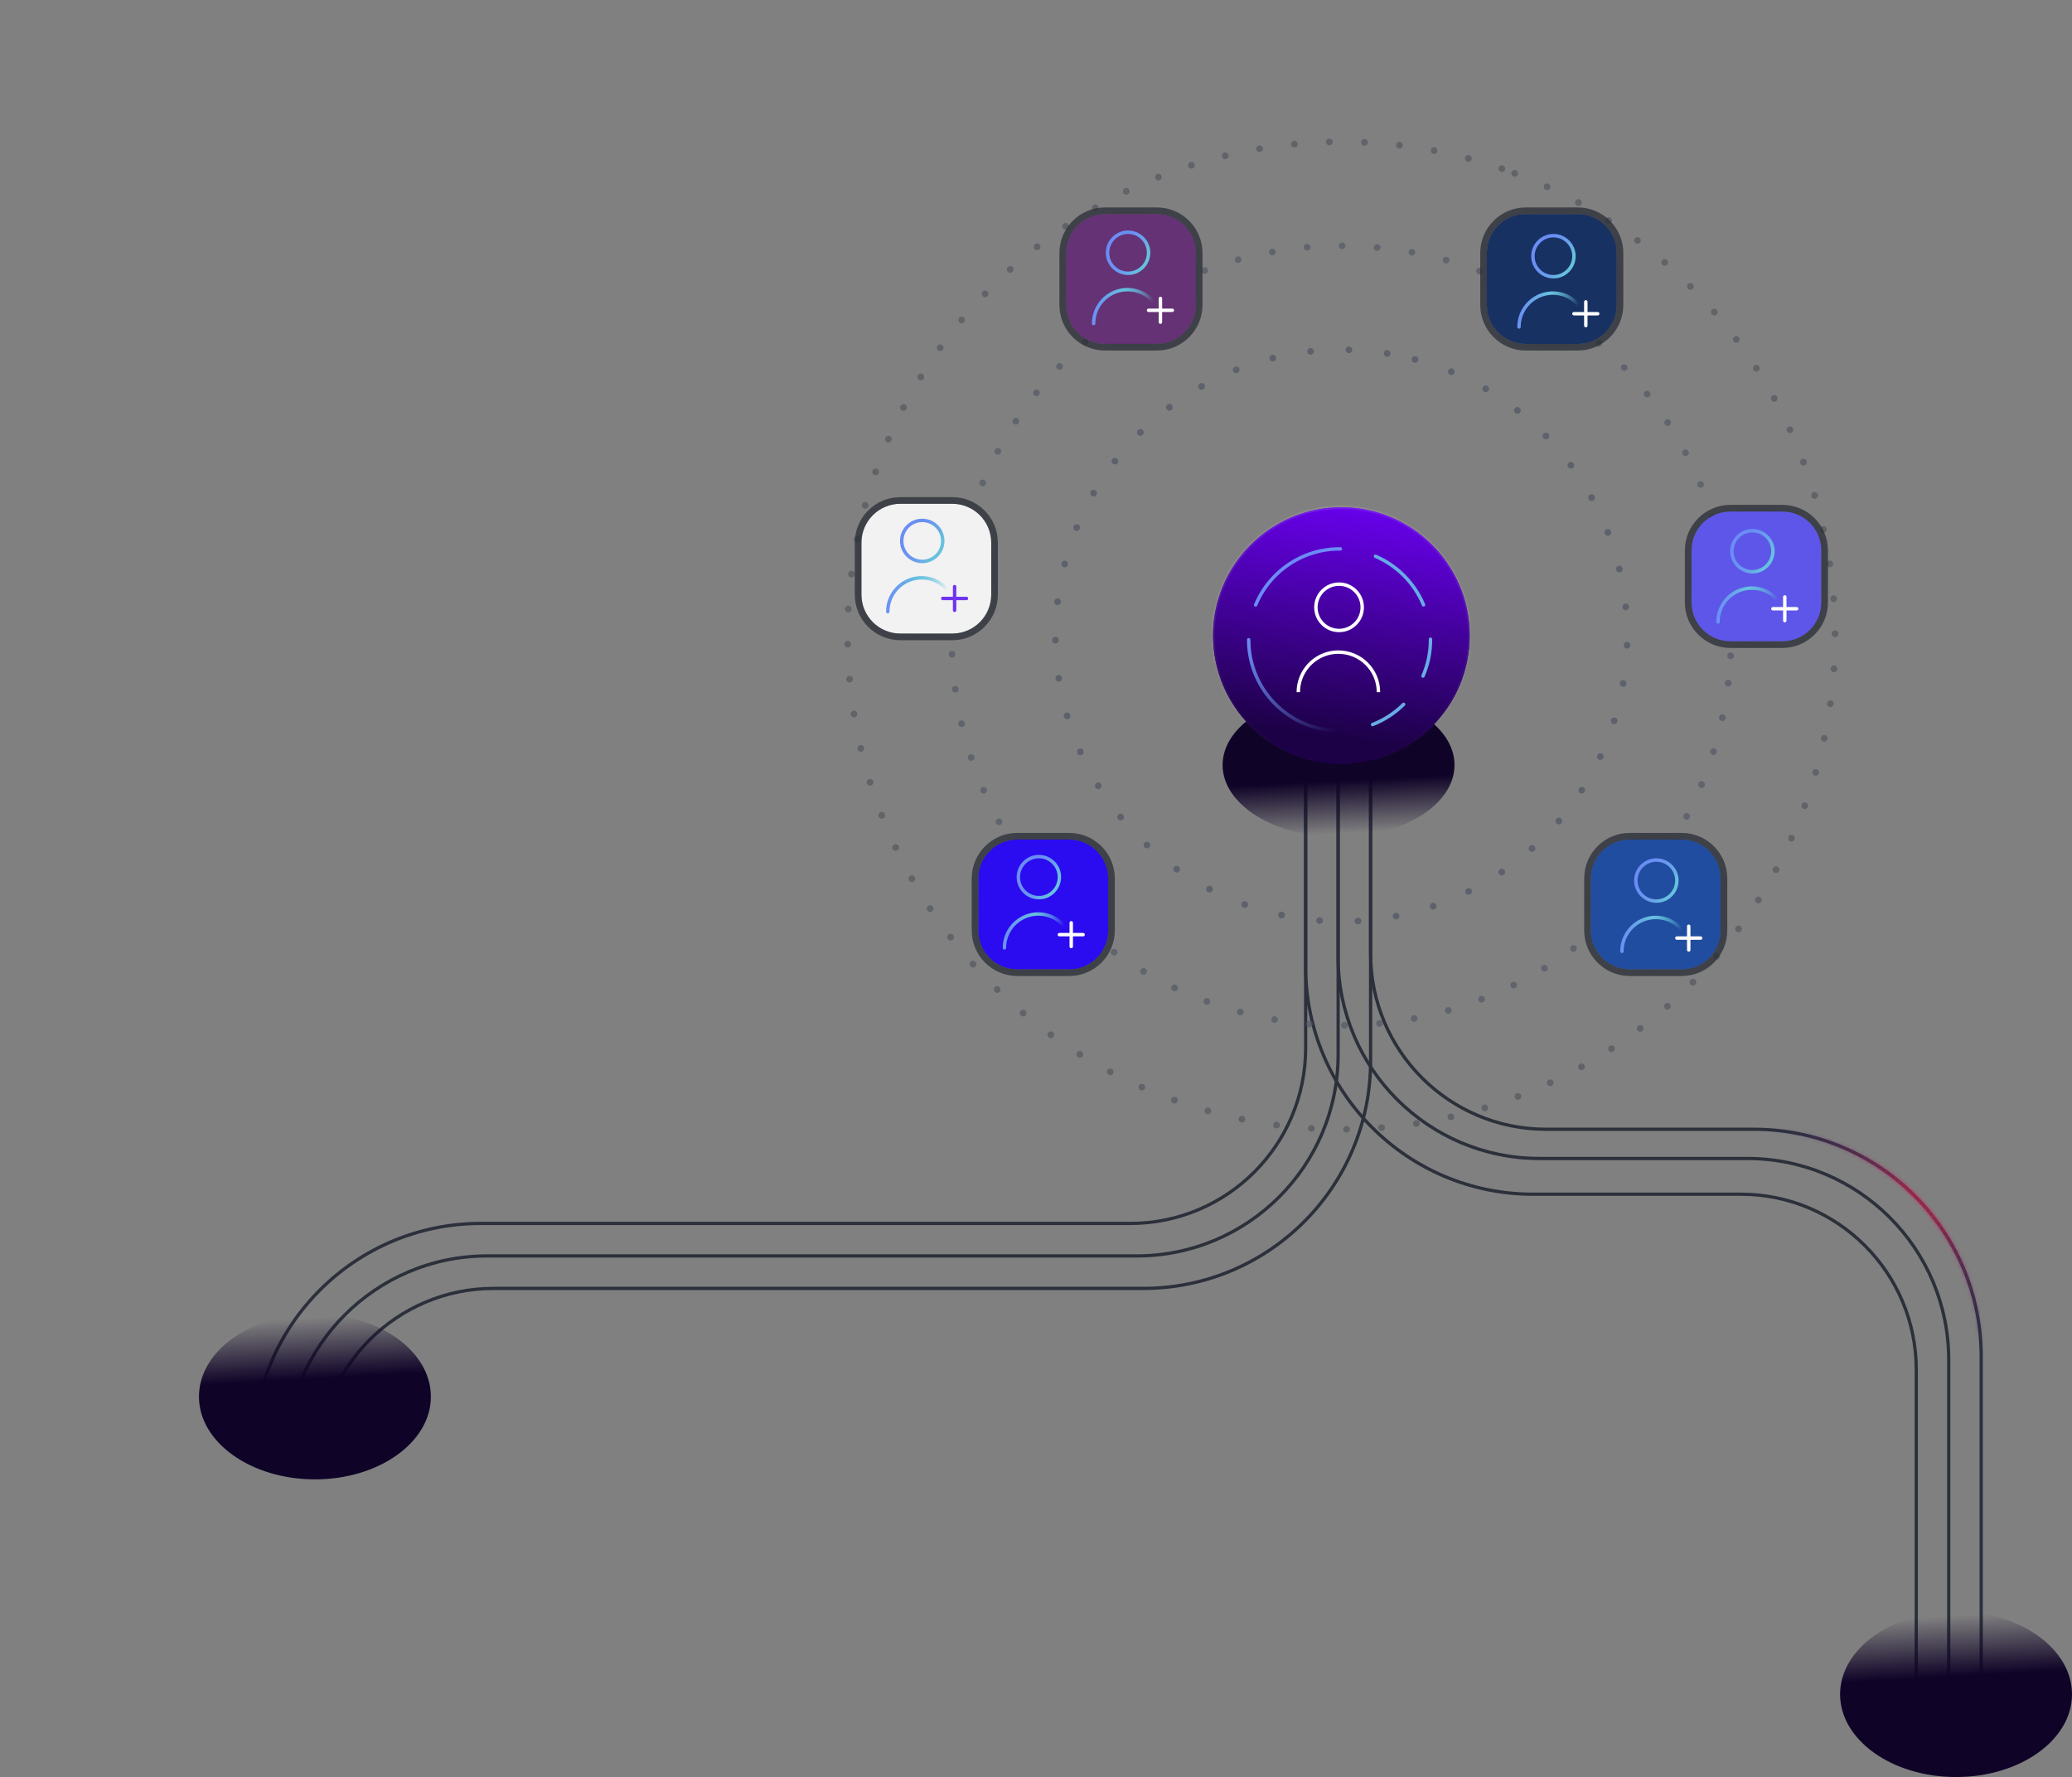 <svg width="604" height="518" viewBox="0 0 604 518" fill="none" xmlns="http://www.w3.org/2000/svg">
<rect x="0" y="0" width="604" height="518" fill="#808080" stroke="none"/>
<path d="M400.013 278.05V223.138H399.066V278.05C399.066 306.547 422.168 329.648 450.666 329.648H511.259C547.6 329.648 577.06 359.108 577.06 395.448V507.166H578.007V395.448C578.007 358.585 548.123 328.702 511.259 328.702H450.666C422.691 328.702 400.013 306.024 400.013 278.05Z" fill="#2B303B"/>
<mask id="mask0_1905_15955" style="mask-type:alpha" maskUnits="userSpaceOnUse" x="399" y="223" width="180" height="285">
<path d="M400.013 278.05V223.138H399.066V278.05C399.066 306.547 422.168 329.648 450.666 329.648H511.259C547.6 329.648 577.06 359.108 577.06 395.448V507.166H578.007V395.448C578.007 358.585 548.123 328.702 511.259 328.702H450.666C422.691 328.702 400.013 306.024 400.013 278.05Z" fill="#2B303B"/>
</mask>
<g mask="url(#mask0_1905_15955)">
<mask id="mask1_1905_15955" style="mask-type:luminance" maskUnits="userSpaceOnUse" x="513" y="295" width="102" height="102">
<path d="M563.848 295.748C591.783 295.748 614.464 318.429 614.464 346.364C614.464 374.298 591.783 396.979 563.848 396.979C535.913 396.979 513.232 374.298 513.232 346.364C513.232 318.429 535.913 295.748 563.848 295.748Z" fill="url(#paint0_radial_1905_15955)"/>
</mask>
<g mask="url(#mask1_1905_15955)">
<path d="M563.848 295.748C591.783 295.748 614.464 318.429 614.464 346.364C614.464 374.298 591.783 396.979 563.848 396.979C535.913 396.979 513.232 374.298 513.232 346.364C513.232 318.429 535.913 295.748 563.848 295.748Z" fill="url(#paint1_radial_1905_15955)"/>
</g>
</g>
<path d="M390.544 278.997V222.191H389.598V278.997C389.598 311.677 416.09 338.169 448.771 338.169H509.365C541.523 338.169 567.591 364.237 567.591 396.395V506.22H568.538V396.395C568.538 363.715 542.045 337.222 509.365 337.222H448.771C416.613 337.222 390.544 311.154 390.544 278.997Z" fill="#2B303B"/>
<path d="M381.076 223.138V281.837C381.076 318.177 410.536 347.637 446.877 347.637H507.47C535.968 347.637 559.069 370.738 559.069 399.235V507.166H558.123V399.235C558.123 371.261 535.445 348.584 507.47 348.584H446.877C410.013 348.584 380.129 318.7 380.129 281.837V223.138H381.076Z" fill="#2B303B"/>
<path d="M329.478 356.158C357.452 356.158 380.13 333.481 380.13 305.506H381.077C381.077 334.003 357.976 357.104 329.478 357.104H140.123C103.782 357.104 74.322 386.564 74.322 422.904H73.375C73.375 386.041 103.259 356.158 140.123 356.158H329.478ZM381.077 305.506V228.818H380.13V305.506H381.077Z" fill="#2B303B"/>
<path d="M331.372 365.625C363.53 365.625 389.599 339.557 389.599 307.399H390.546C390.546 340.08 364.053 366.572 331.372 366.572H142.017C109.859 366.572 83.79 392.64 83.79 424.798H82.844C82.844 392.118 109.336 365.625 142.017 365.625H331.372ZM390.546 307.399V228.818H389.599V307.399H390.546Z" fill="#2B303B"/>
<mask id="mask2_1905_15955" style="mask-type:alpha" maskUnits="userSpaceOnUse" x="82" y="223" width="309" height="202">
<path d="M331.372 365.625C363.53 365.625 389.599 339.557 389.599 307.399H390.546C390.546 340.08 364.053 366.572 331.372 366.572H142.017C109.859 366.572 83.79 392.64 83.79 424.798H82.844C82.844 392.118 109.336 365.625 142.017 365.625H331.372ZM390.546 307.399V223.848H389.599V307.399H390.546Z" fill="#2B303B"/>
</mask>
<g mask="url(#mask2_1905_15955)">
<mask id="mask3_1905_15955" style="mask-type:luminance" maskUnits="userSpaceOnUse" x="33" y="408" width="102" height="102">
<path d="M83.729 408.323C111.664 408.323 134.345 431.004 134.345 458.938C134.345 486.873 111.664 509.554 83.729 509.554C55.794 509.554 33.113 486.873 33.113 458.938C33.113 431.004 55.794 408.323 83.729 408.323Z" fill="url(#paint2_radial_1905_15955)"/>
</mask>
<g mask="url(#mask3_1905_15955)">
<path d="M83.729 408.323C111.664 408.323 134.345 431.004 134.345 458.938C134.345 486.873 111.664 509.554 83.729 509.554C55.794 509.554 33.113 486.873 33.113 458.938C33.113 431.004 55.794 408.323 83.729 408.323Z" fill="url(#paint3_radial_1905_15955)"/>
</g>
</g>
<path d="M400.012 228.818V309.293V310.24H400.006C399.499 346.666 369.812 376.04 333.265 376.04H143.91C115.935 376.04 93.257 398.718 93.257 426.692H92.311C92.311 398.194 115.412 375.093 143.91 375.093H333.265C369.606 375.093 399.066 345.634 399.066 309.293V228.818H400.012Z" fill="#2B303B"/>
<path d="M570.197 469.769C588.852 469.769 603.998 480.575 603.998 493.885C603.998 507.194 588.852 518 570.197 518C551.543 518 536.396 507.194 536.396 493.885C536.396 480.575 551.543 469.769 570.197 469.769Z" fill="url(#paint4_linear_1905_15955)"/>
<path d="M91.801 383C110.456 383 125.602 393.806 125.602 407.115C125.602 420.425 110.456 431.231 91.801 431.231C73.146 431.231 58 420.425 58 407.115C58 393.806 73.146 383 91.801 383Z" fill="url(#paint5_linear_1905_15955)"/>
<path d="M390.197 244C371.542 244 356.396 234.59 356.396 223C356.396 211.41 371.542 202 390.197 202C408.852 202 423.998 211.41 423.998 223C423.998 234.59 408.852 244 390.197 244Z" fill="url(#paint6_linear_1905_15955)"/>
<g opacity="0.8">
<path d="M412.464 104.759C456.896 116.594 483.363 162.28 471.527 206.712C459.691 251.144 414.005 277.611 369.573 265.775C325.14 253.94 298.674 208.255 310.51 163.822C322.345 119.39 368.031 92.924 412.464 104.759Z" stroke="#535965" stroke-width="1.946" stroke-linecap="round" stroke-linejoin="round" stroke-dasharray="0.01 11.19"/>
</g>
<g opacity="0.7">
<path d="M503.783 199.113C496.142 261.347 439.407 305.673 377.171 298.032C314.936 290.391 270.61 233.657 278.251 171.422C285.893 109.187 342.628 64.861 404.863 72.502C467.099 80.143 511.425 136.878 503.783 199.113Z" stroke="#535965" stroke-width="1.946" stroke-linecap="round" stroke-linejoin="round" stroke-dasharray="0.01 10.22"/>
</g>
<g opacity="0.5">
<path d="M441.535 50.517C515.904 78.396 553.649 161.414 525.768 235.783C497.888 310.152 414.869 347.897 340.5 320.018C266.13 292.138 228.385 209.12 256.266 134.751C284.146 60.382 367.165 22.637 441.535 50.517Z" stroke="#3F4550" stroke-width="1.946" stroke-linecap="round" stroke-linejoin="round" stroke-dasharray="0.01 10.22"/>
</g>
<path d="M391.019 147.87C411.658 147.87 428.416 164.628 428.416 185.267C428.416 205.906 411.658 222.664 391.019 222.664C370.379 222.664 353.621 205.906 353.621 185.267C353.621 164.628 370.379 147.87 391.019 147.87Z" fill="url(#paint7_linear_1905_15955)"/>
<path d="M391.019 147.87C411.658 147.87 428.416 164.628 428.416 185.267C428.416 205.906 411.658 222.664 391.019 222.664C370.379 222.664 353.621 205.906 353.621 185.267C353.621 164.628 370.379 147.87 391.019 147.87Z" fill="url(#paint8_linear_1905_15955)" stroke="url(#paint9_linear_1905_15955)" stroke-opacity="0.2" stroke-width="0.973"/>
<path d="M390.344 183.781C394.074 183.781 397.097 180.759 397.097 177.03C397.097 173.301 394.074 170.278 390.344 170.278C386.615 170.278 383.592 173.301 383.592 177.03C383.592 180.759 386.615 183.781 390.344 183.781Z" stroke="white" stroke-linejoin="round"/>
<path d="M378.467 201.772C378.467 197.617 380.64 193.961 383.91 191.892C385.714 190.751 387.854 190.088 390.147 190.088C396.601 190.088 401.827 195.319 401.827 201.767" stroke="white" stroke-linejoin="round"/>
<path d="M364 186.498C364 194.113 367.211 200.979 372.355 205.814C377.098 210.268 383.481 213 390.5 213" stroke="url(#paint10_linear_1905_15955)" stroke-linecap="round" stroke-linejoin="round"/>
<path d="M390.723 160.001C386.969 159.968 383.395 160.718 380.146 162.103C377.185 163.363 374.496 165.145 372.204 167.334C369.564 169.854 367.445 172.918 366.021 176.34" stroke="#6B8CF5" stroke-linecap="round" stroke-linejoin="round"/>
<path d="M414.966 176.308C413.613 173.059 411.636 170.148 409.185 167.714C406.833 165.373 404.041 163.477 400.955 162.147" stroke="url(#paint11_linear_1905_15955)" stroke-linecap="round" stroke-linejoin="round"/>
<path d="M414.811 197.063C416.239 193.776 417.027 190.148 417 186.329" stroke="url(#paint12_linear_1905_15955)" stroke-linecap="round" stroke-linejoin="round"/>
<path d="M400.117 211.202C403.529 209.871 406.604 207.856 409.162 205.319" stroke="url(#paint13_linear_1905_15955)" stroke-linecap="round" stroke-linejoin="round"/>
<path d="M530.939 160.449V175.597C530.939 181.867 525.848 186.958 519.578 186.958H504.43C498.159 186.958 493.068 181.867 493.068 175.597V160.449C493.068 154.179 498.159 149.088 504.43 149.088H519.578C525.848 149.088 530.939 154.179 530.939 160.449Z" fill="#5D56E9"/>
<path d="M531.886 160.449V175.597C531.886 182.39 526.37 187.905 519.578 187.905H504.429C497.636 187.905 492.121 182.39 492.121 175.597V160.449C492.121 153.656 497.636 148.141 504.429 148.141H519.578C526.37 148.141 531.886 153.656 531.886 160.449Z" stroke="url(#paint14_radial_1905_15955)" stroke-opacity="0.8" stroke-width="1.946"/>
<path d="M510.836 166.658C514.14 166.658 516.817 163.98 516.817 160.677C516.817 157.374 514.14 154.696 510.836 154.696C507.533 154.696 504.855 157.374 504.855 160.677C504.855 163.98 507.533 166.658 510.836 166.658Z" stroke="url(#paint15_linear_1905_15955)" stroke-miterlimit="10"/>
<path d="M500.799 181.304C500.799 177.791 502.634 174.704 505.4 172.955C506.924 171.99 508.732 171.431 510.672 171.431C516.123 171.431 520.544 175.852 520.544 181.304" stroke="url(#paint16_linear_1905_15955)" stroke-linecap="round" stroke-linejoin="round"/>
<path d="M520.275 173.992V180.908" stroke="white" stroke-miterlimit="10" stroke-linecap="round"/>
<path d="M523.733 177.45H516.816" stroke="white" stroke-miterlimit="10" stroke-linecap="round"/>
<path d="M471.291 73.751V88.9C471.291 95.17 466.2 100.261 459.93 100.261H444.781C438.511 100.261 433.42 95.17 433.42 88.9V73.751C433.42 67.481 438.511 62.39 444.781 62.39H459.93C466.2 62.39 471.291 67.481 471.291 73.751Z" fill="#183163"/>
<path d="M452.836 80.658C456.14 80.658 458.817 77.981 458.817 74.677C458.817 71.374 456.14 68.696 452.836 68.696C449.533 68.696 446.855 71.374 446.855 74.677C446.855 77.981 449.533 80.658 452.836 80.658Z" stroke="url(#paint17_linear_1905_15955)" stroke-miterlimit="10"/>
<path d="M442.799 95.304C442.799 91.791 444.634 88.704 447.4 86.956C448.924 85.99 450.732 85.431 452.672 85.431C458.123 85.431 462.544 89.852 462.544 95.304" stroke="url(#paint18_linear_1905_15955)" stroke-linecap="round" stroke-linejoin="round"/>
<path d="M462.275 87.992V94.908" stroke="white" stroke-miterlimit="10" stroke-linecap="round"/>
<path d="M465.733 91.45H458.816" stroke="white" stroke-miterlimit="10" stroke-linecap="round"/>
<path d="M472.237 73.751V88.9C472.237 95.692 466.722 101.208 459.929 101.208H444.781C437.988 101.208 432.473 95.692 432.473 88.9V73.751C432.473 66.959 437.988 61.444 444.781 61.444H459.929C466.722 61.444 472.237 66.959 472.237 73.751Z" stroke="url(#paint19_radial_1905_15955)" stroke-opacity="0.8" stroke-width="1.946"/>
<path d="M348.615 73.751V88.9C348.615 95.17 343.524 100.261 337.254 100.261H322.105C315.835 100.261 310.744 95.17 310.744 88.9V73.751C310.744 67.481 315.835 62.39 322.105 62.39H337.254C343.524 62.39 348.615 67.481 348.615 73.751Z" fill="#653276"/>
<path d="M349.561 73.751V88.9C349.561 95.692 344.046 101.208 337.253 101.208H322.105C315.312 101.208 309.797 95.692 309.797 88.9V73.751C309.797 66.959 315.312 61.444 322.105 61.444H337.253C344.046 61.444 349.561 66.959 349.561 73.751Z" stroke="url(#paint20_radial_1905_15955)" stroke-opacity="0.8" stroke-width="1.946"/>
<path d="M328.836 79.658C332.14 79.658 334.817 76.981 334.817 73.677C334.817 70.374 332.14 67.696 328.836 67.696C325.533 67.696 322.855 70.374 322.855 73.677C322.855 76.981 325.533 79.658 328.836 79.658Z" stroke="url(#paint21_linear_1905_15955)" stroke-miterlimit="10"/>
<path d="M318.799 94.304C318.799 90.791 320.634 87.704 323.4 85.956C324.924 84.99 326.732 84.431 328.672 84.431C334.123 84.431 338.544 88.852 338.544 94.304" stroke="url(#paint22_linear_1905_15955)" stroke-linecap="round" stroke-linejoin="round"/>
<path d="M338.275 86.992V93.908" stroke="white" stroke-miterlimit="10" stroke-linecap="round"/>
<path d="M341.733 90.45H334.816" stroke="white" stroke-miterlimit="10" stroke-linecap="round"/>
<path d="M288.969 158.194V173.342C288.969 179.612 283.878 184.703 277.607 184.703H262.459C256.189 184.703 251.098 179.612 251.098 173.342V158.194C251.098 151.924 256.189 146.833 262.459 146.833H277.607C283.878 146.833 288.969 151.924 288.969 158.194Z" fill="#F2F2F2"/>
<path d="M289.915 158.194V173.342C289.915 180.135 284.4 185.65 277.607 185.65H262.458C255.666 185.65 250.15 180.135 250.15 173.342V158.194C250.15 151.401 255.666 145.886 262.458 145.886H277.607C284.4 145.886 289.915 151.401 289.915 158.194Z" stroke="url(#paint23_radial_1905_15955)" stroke-opacity="0.8" stroke-width="1.946"/>
<path d="M268.836 163.658C272.14 163.658 274.817 160.98 274.817 157.677C274.817 154.374 272.14 151.696 268.836 151.696C265.533 151.696 262.855 154.374 262.855 157.677C262.855 160.98 265.533 163.658 268.836 163.658Z" stroke="url(#paint24_linear_1905_15955)" stroke-miterlimit="10"/>
<path d="M258.799 178.304C258.799 174.791 260.634 171.704 263.4 169.955C264.924 168.99 266.732 168.431 268.672 168.431C274.123 168.431 278.544 172.852 278.544 178.304" stroke="url(#paint25_linear_1905_15955)" stroke-linecap="round" stroke-linejoin="round"/>
<path d="M278.275 170.992V177.908" stroke="#7034F0" stroke-miterlimit="10" stroke-linecap="round"/>
<path d="M281.733 174.45H274.816" stroke="#7034F0" stroke-miterlimit="10" stroke-linecap="round"/>
<path d="M323.053 256.072V271.22C323.053 277.49 317.962 282.581 311.691 282.581H296.543C290.273 282.581 285.182 277.49 285.182 271.22V256.072C285.182 249.802 290.273 244.711 296.543 244.711H311.691C317.962 244.711 323.053 249.802 323.053 256.072Z" fill="#2B0BF0"/>
<path d="M323.999 256.072V271.22C323.999 278.013 318.484 283.528 311.691 283.528H296.542C289.75 283.528 284.234 278.013 284.234 271.22V256.072C284.234 249.279 289.75 243.764 296.542 243.764H311.691C318.484 243.764 323.999 249.279 323.999 256.072Z" stroke="url(#paint26_radial_1905_15955)" stroke-opacity="0.8" stroke-width="1.946"/>
<path d="M302.836 261.658C306.14 261.658 308.817 258.98 308.817 255.677C308.817 252.374 306.14 249.696 302.836 249.696C299.533 249.696 296.855 252.374 296.855 255.677C296.855 258.98 299.533 261.658 302.836 261.658Z" stroke="url(#paint27_linear_1905_15955)" stroke-miterlimit="10"/>
<path d="M292.799 276.304C292.799 272.791 294.634 269.704 297.4 267.955C298.924 266.99 300.732 266.431 302.672 266.431C308.123 266.431 312.544 270.852 312.544 276.304" stroke="url(#paint28_linear_1905_15955)" stroke-linecap="round" stroke-linejoin="round"/>
<path d="M312.275 268.992V275.908" stroke="white" stroke-miterlimit="10" stroke-linecap="round"/>
<path d="M315.733 272.45H308.816" stroke="white" stroke-miterlimit="10" stroke-linecap="round"/>
<path d="M501.59 256.072V271.22C501.59 277.49 496.499 282.581 490.228 282.581H475.08C468.81 282.581 463.719 277.49 463.719 271.22V256.072C463.719 249.802 468.81 244.711 475.08 244.711H490.228C496.499 244.711 501.59 249.802 501.59 256.072Z" fill="#214DA1"/>
<path d="M482.838 262.658C486.141 262.658 488.819 259.98 488.819 256.677C488.819 253.374 486.141 250.696 482.838 250.696C479.535 250.696 476.857 253.374 476.857 256.677C476.857 259.98 479.535 262.658 482.838 262.658Z" stroke="url(#paint29_linear_1905_15955)" stroke-miterlimit="10"/>
<path d="M472.801 277.304C472.801 273.791 474.636 270.704 477.402 268.955C478.926 267.99 480.734 267.431 482.674 267.431C488.125 267.431 492.546 271.852 492.546 277.304" stroke="url(#paint30_linear_1905_15955)" stroke-linecap="round" stroke-linejoin="round"/>
<path d="M492.277 269.992V276.908" stroke="white" stroke-miterlimit="10" stroke-linecap="round"/>
<path d="M495.735 273.45H488.818" stroke="white" stroke-miterlimit="10" stroke-linecap="round"/>
<path d="M502.536 256.072V271.22C502.536 278.013 497.021 283.528 490.228 283.528H475.08C468.287 283.528 462.771 278.013 462.771 271.22V256.072C462.771 249.279 468.287 243.764 475.08 243.764H490.228C497.021 243.764 502.536 249.279 502.536 256.072Z" stroke="url(#paint31_radial_1905_15955)" stroke-opacity="0.8" stroke-width="1.946"/>
<defs>
<radialGradient id="paint0_radial_1905_15955" cx="0" cy="0" r="1" gradientUnits="userSpaceOnUse" gradientTransform="translate(563.848 346.364) scale(51.224 51.223)">
<stop offset="0.18" stop-color="white"/>
<stop offset="0.59" stop-color="white" stop-opacity="0.5"/>
<stop offset="1" stop-color="white" stop-opacity="0"/>
</radialGradient>
<radialGradient id="paint1_radial_1905_15955" cx="0" cy="0" r="1" gradientUnits="userSpaceOnUse" gradientTransform="translate(563.848 346.364) scale(51.224 51.223)">
<stop stop-color="#E72452"/>
<stop offset="0.47" stop-color="#942667"/>
<stop offset="0.93" stop-color="#41287B"/>
</radialGradient>
<radialGradient id="paint2_radial_1905_15955" cx="0" cy="0" r="1" gradientUnits="userSpaceOnUse" gradientTransform="translate(83.729 458.938) scale(51.224 51.223)">
<stop offset="0.18" stop-color="white"/>
<stop offset="0.59" stop-color="white" stop-opacity="0.5"/>
<stop offset="1" stop-color="white" stop-opacity="0"/>
</radialGradient>
<radialGradient id="paint3_radial_1905_15955" cx="0" cy="0" r="1" gradientUnits="userSpaceOnUse" gradientTransform="translate(83.729 458.938) scale(51.224 51.223)">
<stop stop-color="#E72452"/>
<stop offset="0.47" stop-color="#942667"/>
<stop offset="0.93" stop-color="#41287B"/>
</radialGradient>
<linearGradient id="paint4_linear_1905_15955" x1="570.771" y1="488.562" x2="569.757" y2="470.959" gradientUnits="userSpaceOnUse">
<stop stop-color="#0F0327"/>
<stop offset="0.5" stop-color="#0F0327" stop-opacity="0.5"/>
<stop offset="1" stop-color="#0F0327" stop-opacity="0"/>
</linearGradient>
<linearGradient id="paint5_linear_1905_15955" x1="92.374" y1="401.793" x2="91.361" y2="384.19" gradientUnits="userSpaceOnUse">
<stop stop-color="#0F0327"/>
<stop offset="0.5" stop-color="#0F0327" stop-opacity="0.5"/>
<stop offset="1" stop-color="#0F0327" stop-opacity="0"/>
</linearGradient>
<linearGradient id="paint6_linear_1905_15955" x1="389.624" y1="227.635" x2="390.393" y2="242.976" gradientUnits="userSpaceOnUse">
<stop stop-color="#0F0327"/>
<stop offset="0.5" stop-color="#0F0327" stop-opacity="0.5"/>
<stop offset="1" stop-color="#0F0327" stop-opacity="0"/>
</linearGradient>
<linearGradient id="paint7_linear_1905_15955" x1="412.375" y1="146.343" x2="402.547" y2="217.242" gradientUnits="userSpaceOnUse">
<stop stop-color="#6C01F5"/>
<stop offset="1" stop-color="#1C0146"/>
</linearGradient>
<linearGradient id="paint8_linear_1905_15955" x1="412.375" y1="146.343" x2="402.547" y2="217.242" gradientUnits="userSpaceOnUse">
<stop stop-color="#6C01F5"/>
<stop offset="1" stop-color="#1C0146"/>
</linearGradient>
<linearGradient id="paint9_linear_1905_15955" x1="391.138" y1="147.677" x2="391.641" y2="222.997" gradientUnits="userSpaceOnUse">
<stop stop-color="white" stop-opacity="0.5"/>
<stop offset="0.5" stop-color="white" stop-opacity="0.25"/>
<stop offset="1" stop-color="white" stop-opacity="0"/>
</linearGradient>
<linearGradient id="paint10_linear_1905_15955" x1="362.864" y1="187.636" x2="391.636" y2="214.893" gradientUnits="userSpaceOnUse">
<stop stop-color="#6B8CF5"/>
<stop offset="0.93" stop-color="#67ACE7" stop-opacity="0"/>
</linearGradient>
<linearGradient id="paint11_linear_1905_15955" x1="401.999" y1="159.261" x2="414.222" y2="178.997" gradientUnits="userSpaceOnUse">
<stop stop-color="#67ACE7"/>
<stop offset="1" stop-color="#67ACE7"/>
</linearGradient>
<linearGradient id="paint12_linear_1905_15955" x1="417.668" y1="184.533" x2="414.691" y2="198.985" gradientUnits="userSpaceOnUse">
<stop stop-color="#67ACE7"/>
<stop offset="1" stop-color="#67ACE7"/>
</linearGradient>
<linearGradient id="paint13_linear_1905_15955" x1="398.256" y1="208.182" x2="411.022" y2="208.355" gradientUnits="userSpaceOnUse">
<stop stop-color="#67ACE7"/>
<stop offset="1" stop-color="#67ACE7"/>
</linearGradient>
<radialGradient id="paint14_radial_1905_15955" cx="0" cy="0" r="1" gradientUnits="userSpaceOnUse" gradientTransform="translate(512.003 168.023) scale(94.677 94.676)">
<stop stop-color="#22262F"/>
<stop offset="0.5" stop-color="#22262F" stop-opacity="0.75"/>
<stop offset="1" stop-color="#22262F" stop-opacity="0.5"/>
</radialGradient>
<linearGradient id="paint15_linear_1905_15955" x1="504.828" y1="157.208" x2="516.842" y2="164.144" gradientUnits="userSpaceOnUse">
<stop stop-color="#6B8CF5"/>
<stop offset="0.28" stop-color="#6A8FF3"/>
<stop offset="0.49" stop-color="#6998EF"/>
<stop offset="0.68" stop-color="#68A8E8"/>
<stop offset="0.85" stop-color="#66BFDE"/>
<stop offset="0.86" stop-color="#66C1DE"/>
</linearGradient>
<linearGradient id="paint16_linear_1905_15955" x1="500.717" y1="175.407" x2="521.894" y2="179.141" gradientUnits="userSpaceOnUse">
<stop stop-color="#6B8CF5"/>
<stop offset="0.37" stop-color="#66C1DE"/>
<stop offset="0.41" stop-color="#66C1DE" stop-opacity="0.97"/>
<stop offset="0.47" stop-color="#66C1DE" stop-opacity="0.89"/>
<stop offset="0.54" stop-color="#66C1DE" stop-opacity="0.76"/>
<stop offset="0.62" stop-color="#66C1DE" stop-opacity="0.58"/>
<stop offset="0.7" stop-color="#66C1DE" stop-opacity="0.35"/>
<stop offset="0.78" stop-color="#66C1DE" stop-opacity="0.07"/>
<stop offset="0.8" stop-color="#66C1DE" stop-opacity="0"/>
</linearGradient>
<linearGradient id="paint17_linear_1905_15955" x1="446.828" y1="71.208" x2="458.842" y2="78.144" gradientUnits="userSpaceOnUse">
<stop stop-color="#6B8CF5"/>
<stop offset="0.28" stop-color="#6A8FF3"/>
<stop offset="0.49" stop-color="#6998EF"/>
<stop offset="0.68" stop-color="#68A8E8"/>
<stop offset="0.85" stop-color="#66BFDE"/>
<stop offset="0.86" stop-color="#66C1DE"/>
</linearGradient>
<linearGradient id="paint18_linear_1905_15955" x1="442.717" y1="89.407" x2="463.894" y2="93.141" gradientUnits="userSpaceOnUse">
<stop stop-color="#6B8CF5"/>
<stop offset="0.37" stop-color="#66C1DE"/>
<stop offset="0.41" stop-color="#66C1DE" stop-opacity="0.97"/>
<stop offset="0.47" stop-color="#66C1DE" stop-opacity="0.89"/>
<stop offset="0.54" stop-color="#66C1DE" stop-opacity="0.76"/>
<stop offset="0.62" stop-color="#66C1DE" stop-opacity="0.58"/>
<stop offset="0.7" stop-color="#66C1DE" stop-opacity="0.35"/>
<stop offset="0.78" stop-color="#66C1DE" stop-opacity="0.07"/>
<stop offset="0.8" stop-color="#66C1DE" stop-opacity="0"/>
</linearGradient>
<radialGradient id="paint19_radial_1905_15955" cx="0" cy="0" r="1" gradientUnits="userSpaceOnUse" gradientTransform="translate(452.355 81.326) scale(94.677 94.676)">
<stop stop-color="#22262F"/>
<stop offset="0.5" stop-color="#22262F" stop-opacity="0.75"/>
<stop offset="1" stop-color="#22262F" stop-opacity="0.5"/>
</radialGradient>
<radialGradient id="paint20_radial_1905_15955" cx="0" cy="0" r="1" gradientUnits="userSpaceOnUse" gradientTransform="translate(329.679 81.326) scale(94.677 94.676)">
<stop stop-color="#22262F"/>
<stop offset="0.5" stop-color="#22262F" stop-opacity="0.75"/>
<stop offset="1" stop-color="#22262F" stop-opacity="0.5"/>
</radialGradient>
<linearGradient id="paint21_linear_1905_15955" x1="322.828" y1="70.208" x2="334.842" y2="77.144" gradientUnits="userSpaceOnUse">
<stop stop-color="#6B8CF5"/>
<stop offset="0.28" stop-color="#6A8FF3"/>
<stop offset="0.49" stop-color="#6998EF"/>
<stop offset="0.68" stop-color="#68A8E8"/>
<stop offset="0.85" stop-color="#66BFDE"/>
<stop offset="0.86" stop-color="#66C1DE"/>
</linearGradient>
<linearGradient id="paint22_linear_1905_15955" x1="318.717" y1="88.407" x2="339.894" y2="92.141" gradientUnits="userSpaceOnUse">
<stop stop-color="#6B8CF5"/>
<stop offset="0.37" stop-color="#66C1DE"/>
<stop offset="0.41" stop-color="#66C1DE" stop-opacity="0.97"/>
<stop offset="0.47" stop-color="#66C1DE" stop-opacity="0.89"/>
<stop offset="0.54" stop-color="#66C1DE" stop-opacity="0.76"/>
<stop offset="0.62" stop-color="#66C1DE" stop-opacity="0.58"/>
<stop offset="0.7" stop-color="#66C1DE" stop-opacity="0.35"/>
<stop offset="0.78" stop-color="#66C1DE" stop-opacity="0.07"/>
<stop offset="0.8" stop-color="#66C1DE" stop-opacity="0"/>
</linearGradient>
<radialGradient id="paint23_radial_1905_15955" cx="0" cy="0" r="1" gradientUnits="userSpaceOnUse" gradientTransform="translate(270.033 165.768) scale(94.677 94.676)">
<stop stop-color="#22262F"/>
<stop offset="0.5" stop-color="#22262F" stop-opacity="0.75"/>
<stop offset="1" stop-color="#22262F" stop-opacity="0.5"/>
</radialGradient>
<linearGradient id="paint24_linear_1905_15955" x1="262.828" y1="154.208" x2="274.842" y2="161.144" gradientUnits="userSpaceOnUse">
<stop stop-color="#6B8CF5"/>
<stop offset="0.28" stop-color="#6A8FF3"/>
<stop offset="0.49" stop-color="#6998EF"/>
<stop offset="0.68" stop-color="#68A8E8"/>
<stop offset="0.85" stop-color="#66BFDE"/>
<stop offset="0.86" stop-color="#66C1DE"/>
</linearGradient>
<linearGradient id="paint25_linear_1905_15955" x1="258.717" y1="172.407" x2="279.894" y2="176.141" gradientUnits="userSpaceOnUse">
<stop stop-color="#6B8CF5"/>
<stop offset="0.37" stop-color="#66C1DE"/>
<stop offset="0.41" stop-color="#66C1DE" stop-opacity="0.97"/>
<stop offset="0.47" stop-color="#66C1DE" stop-opacity="0.89"/>
<stop offset="0.54" stop-color="#66C1DE" stop-opacity="0.76"/>
<stop offset="0.62" stop-color="#66C1DE" stop-opacity="0.58"/>
<stop offset="0.7" stop-color="#66C1DE" stop-opacity="0.35"/>
<stop offset="0.78" stop-color="#66C1DE" stop-opacity="0.07"/>
<stop offset="0.8" stop-color="#66C1DE" stop-opacity="0"/>
</linearGradient>
<radialGradient id="paint26_radial_1905_15955" cx="0" cy="0" r="1" gradientUnits="userSpaceOnUse" gradientTransform="translate(304.117 263.646) scale(94.677 94.676)">
<stop stop-color="#22262F"/>
<stop offset="0.5" stop-color="#22262F" stop-opacity="0.75"/>
<stop offset="1" stop-color="#22262F" stop-opacity="0.5"/>
</radialGradient>
<linearGradient id="paint27_linear_1905_15955" x1="296.828" y1="252.208" x2="308.842" y2="259.144" gradientUnits="userSpaceOnUse">
<stop stop-color="#6B8CF5"/>
<stop offset="0.28" stop-color="#6A8FF3"/>
<stop offset="0.49" stop-color="#6998EF"/>
<stop offset="0.68" stop-color="#68A8E8"/>
<stop offset="0.85" stop-color="#66BFDE"/>
<stop offset="0.86" stop-color="#66C1DE"/>
</linearGradient>
<linearGradient id="paint28_linear_1905_15955" x1="292.717" y1="270.407" x2="313.894" y2="274.141" gradientUnits="userSpaceOnUse">
<stop stop-color="#6B8CF5"/>
<stop offset="0.37" stop-color="#66C1DE"/>
<stop offset="0.41" stop-color="#66C1DE" stop-opacity="0.97"/>
<stop offset="0.47" stop-color="#66C1DE" stop-opacity="0.89"/>
<stop offset="0.54" stop-color="#66C1DE" stop-opacity="0.76"/>
<stop offset="0.62" stop-color="#66C1DE" stop-opacity="0.58"/>
<stop offset="0.7" stop-color="#66C1DE" stop-opacity="0.35"/>
<stop offset="0.78" stop-color="#66C1DE" stop-opacity="0.07"/>
<stop offset="0.8" stop-color="#66C1DE" stop-opacity="0"/>
</linearGradient>
<linearGradient id="paint29_linear_1905_15955" x1="476.83" y1="253.208" x2="488.844" y2="260.144" gradientUnits="userSpaceOnUse">
<stop stop-color="#6B8CF5"/>
<stop offset="0.28" stop-color="#6A8FF3"/>
<stop offset="0.49" stop-color="#6998EF"/>
<stop offset="0.68" stop-color="#68A8E8"/>
<stop offset="0.85" stop-color="#66BFDE"/>
<stop offset="0.86" stop-color="#66C1DE"/>
</linearGradient>
<linearGradient id="paint30_linear_1905_15955" x1="472.719" y1="271.407" x2="493.896" y2="275.141" gradientUnits="userSpaceOnUse">
<stop stop-color="#6B8CF5"/>
<stop offset="0.37" stop-color="#66C1DE"/>
<stop offset="0.41" stop-color="#66C1DE" stop-opacity="0.97"/>
<stop offset="0.47" stop-color="#66C1DE" stop-opacity="0.89"/>
<stop offset="0.54" stop-color="#66C1DE" stop-opacity="0.76"/>
<stop offset="0.62" stop-color="#66C1DE" stop-opacity="0.58"/>
<stop offset="0.7" stop-color="#66C1DE" stop-opacity="0.35"/>
<stop offset="0.78" stop-color="#66C1DE" stop-opacity="0.07"/>
<stop offset="0.8" stop-color="#66C1DE" stop-opacity="0"/>
</linearGradient>
<radialGradient id="paint31_radial_1905_15955" cx="0" cy="0" r="1" gradientUnits="userSpaceOnUse" gradientTransform="translate(482.654 263.646) scale(94.677 94.676)">
<stop stop-color="#22262F"/>
<stop offset="0.5" stop-color="#22262F" stop-opacity="0.75"/>
<stop offset="1" stop-color="#22262F" stop-opacity="0.5"/>
</radialGradient>
</defs>
</svg>

